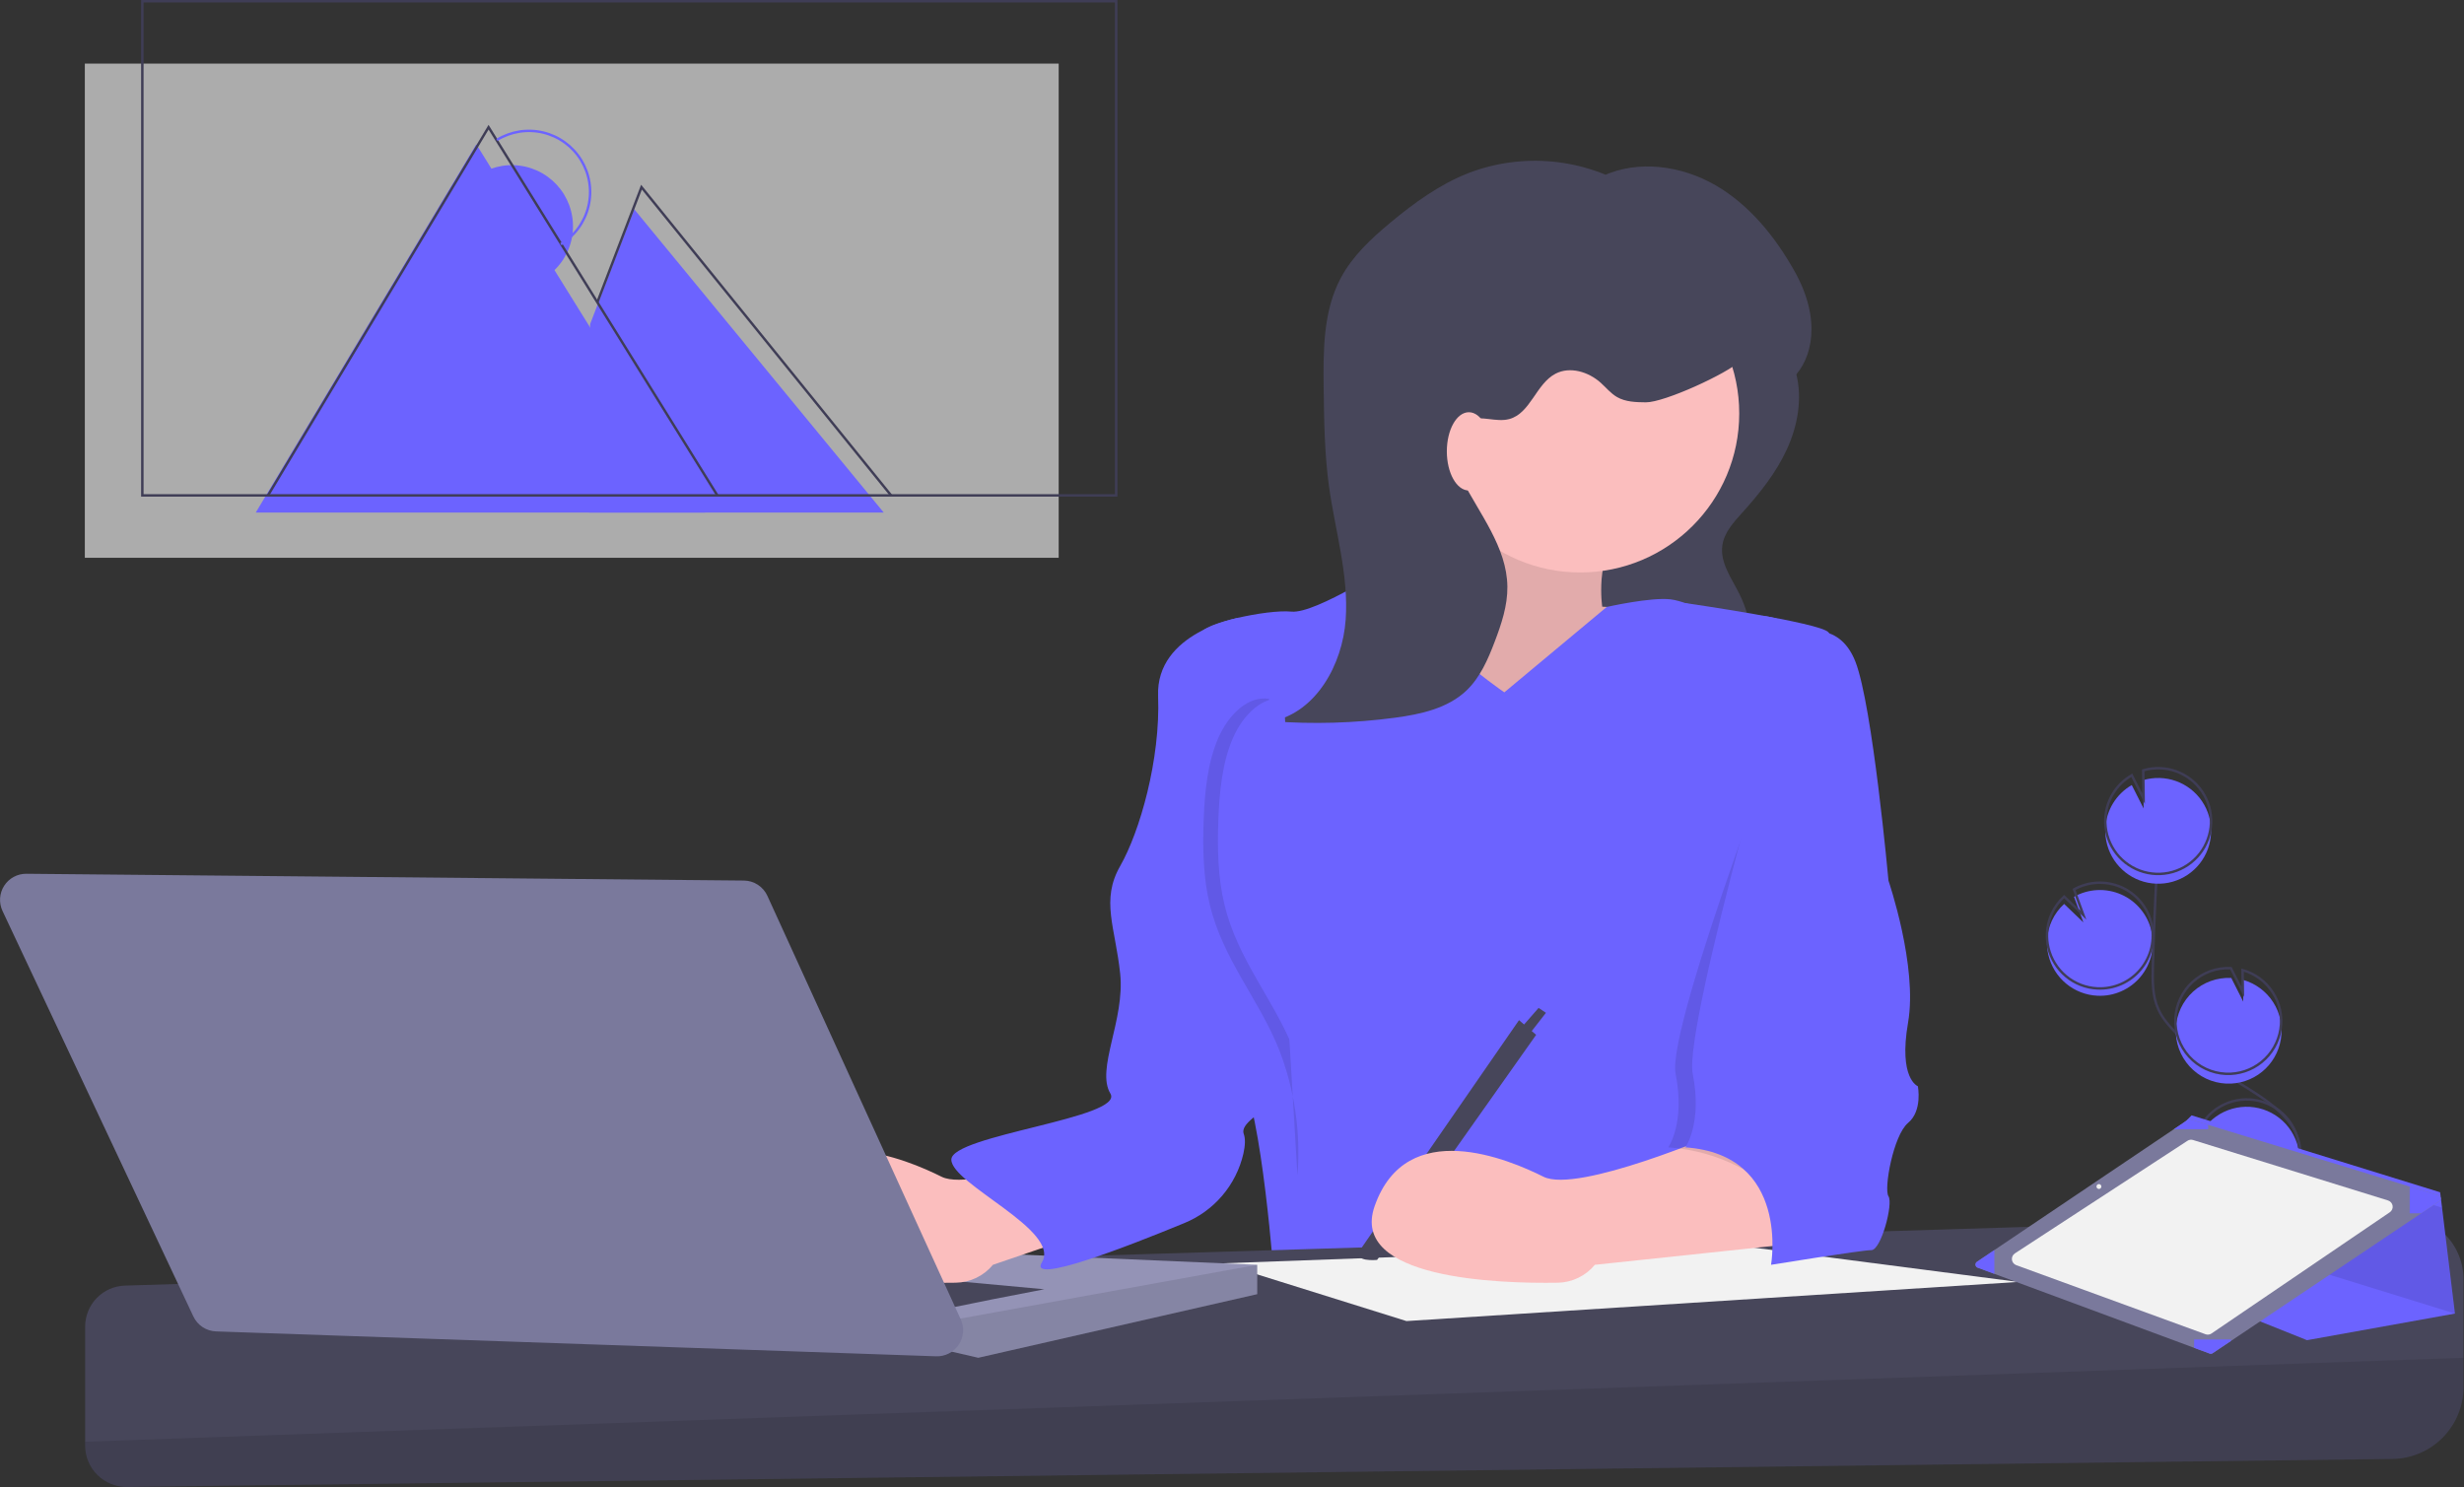 <svg width="1007" height="608" viewBox="0 0 1007 608" fill="none" xmlns="http://www.w3.org/2000/svg">
<rect x="0" y="0" width="1007" height="608" fill="#333333" stroke="none"/>
<g clip-path="url(#clip0)">
<path d="M857.177 407.016C860.521 407.175 863.857 406.555 866.92 405.204C869.984 403.854 872.692 401.81 874.832 399.234C876.971 396.659 878.482 393.621 879.248 390.362C880.013 387.102 880.01 383.709 879.24 380.451C878.471 377.192 876.954 374.157 874.811 371.585C872.669 369.012 869.957 366.972 866.892 365.626C863.826 364.28 860.49 363.665 857.145 363.828C853.801 363.991 850.541 364.929 847.621 366.568L851.44 377.033L843.582 369.489C839.369 373.341 836.857 378.708 836.598 384.411C836.499 386.411 836.684 388.416 837.147 390.365C838.221 394.941 840.757 399.042 844.372 402.047C847.986 405.051 852.481 406.796 857.177 407.016Z" fill="#6C63FF"/>
<path d="M920.355 522.53C915.771 514.044 920.972 503.643 926.949 496.075C932.927 488.507 940.212 480.632 940.057 470.989C939.835 457.13 925.125 448.947 913.372 441.6C904.652 436.147 896.608 429.68 889.411 422.334C886.525 419.388 883.736 416.238 882.048 412.476C879.617 407.058 879.685 400.893 879.838 394.957C880.349 375.181 881.326 355.424 882.769 335.687" stroke="#3F3D56" stroke-miterlimit="10"/>
<path d="M857.177 404.016C860.521 404.175 863.857 403.555 866.92 402.204C869.984 400.854 872.692 398.81 874.832 396.234C876.971 393.659 878.482 390.621 879.248 387.362C880.013 384.102 880.01 380.709 879.24 377.451C878.471 374.192 876.954 371.157 874.811 368.585C872.669 366.012 869.957 363.972 866.892 362.626C863.826 361.28 860.49 360.665 857.145 360.828C853.801 360.991 850.541 361.929 847.621 363.568L851.44 374.033L843.582 366.489C839.369 370.341 836.857 375.708 836.598 381.411C836.499 383.411 836.684 385.416 837.147 387.365C838.221 391.941 840.757 396.042 844.372 399.047C847.986 402.051 852.481 403.796 857.177 404.016V404.016Z" stroke="#3F3D56" stroke-miterlimit="10"/>
<path d="M860.427 338.606C860.595 334.986 861.672 331.466 863.558 328.371C865.444 325.277 868.078 322.706 871.218 320.897L876.058 330.471L875.912 318.881C880.308 317.586 885.001 317.722 889.315 319.268C893.629 320.815 897.34 323.692 899.911 327.485C902.483 331.278 903.783 335.79 903.624 340.37C903.464 344.949 901.853 349.36 899.024 352.965C896.194 356.569 892.292 359.181 887.881 360.424C883.47 361.666 878.778 361.475 874.483 359.877C870.188 358.279 866.512 355.358 863.986 351.535C861.459 347.711 860.213 343.184 860.427 338.606Z" fill="#6C63FF"/>
<path d="M860.427 334.606C860.595 330.986 861.672 327.466 863.558 324.371C865.444 321.277 868.078 318.706 871.218 316.897L876.058 326.471L875.912 314.881C880.308 313.586 885.001 313.722 889.315 315.268C893.629 316.815 897.34 319.692 899.911 323.485C902.483 327.278 903.783 331.79 903.624 336.37C903.464 340.949 901.853 345.36 899.024 348.965C896.194 352.569 892.292 355.181 887.881 356.424C883.47 357.666 878.778 357.475 874.483 355.877C870.188 354.279 866.512 351.358 863.986 347.535C861.459 343.711 860.213 339.184 860.427 334.606V334.606Z" stroke="#3F3D56" stroke-miterlimit="10"/>
<path d="M909.812 442.931C915.114 443.179 920.323 441.466 924.444 438.12C928.566 434.775 931.312 430.029 932.159 424.789C933.007 419.548 931.896 414.179 929.04 409.705C926.183 405.231 921.779 401.964 916.669 400.528L916.781 409.433L911.888 399.746C911.868 399.743 911.849 399.742 911.829 399.742C908.993 399.61 906.159 400.037 903.488 401C900.818 401.963 898.363 403.442 896.264 405.354C894.165 407.266 892.463 409.572 891.256 412.141C890.048 414.71 889.358 417.492 889.226 420.328C889.094 423.164 889.521 425.998 890.484 428.669C891.447 431.339 892.926 433.794 894.838 435.893C896.749 437.992 899.055 439.694 901.625 440.901C904.194 442.109 906.976 442.798 909.812 442.931Z" fill="#6C63FF"/>
<path d="M909.646 438.931C914.948 439.178 920.157 437.466 924.278 434.12C928.399 430.775 931.146 426.029 931.993 420.789C932.841 415.548 931.73 410.179 928.873 405.705C926.017 401.231 921.614 397.964 916.503 396.528L916.615 405.433L911.722 395.746C911.702 395.743 911.683 395.742 911.663 395.742C908.827 395.61 905.993 396.037 903.322 397C900.652 397.963 898.197 399.442 896.098 401.354C893.999 403.266 892.297 405.572 891.09 408.141C889.882 410.71 889.192 413.492 889.06 416.328C888.928 419.164 889.355 421.998 890.318 424.669C891.281 427.339 892.76 429.794 894.672 431.893C896.583 433.992 898.889 435.694 901.459 436.901C904.028 438.109 906.81 438.798 909.646 438.931V438.931Z" stroke="#3F3D56" stroke-miterlimit="10"/>
<path d="M898.974 483.895C901.242 488.303 904.957 491.797 909.496 493.791C914.034 495.784 919.12 496.157 923.901 494.846C928.682 493.535 932.866 490.62 935.753 486.59C938.64 482.56 940.053 477.66 939.755 472.711C939.458 467.763 937.468 463.068 934.12 459.412C930.771 455.757 926.268 453.364 921.364 452.635C916.461 451.906 911.456 452.885 907.189 455.408C902.922 457.931 899.652 461.845 897.928 466.492L911.429 477.478L896.577 474.036C896.575 477.467 897.397 480.848 898.974 483.895Z" fill="#6C63FF"/>
<path d="M898.974 480.895C901.242 485.303 904.957 488.797 909.496 490.791C914.034 492.784 919.12 493.157 923.901 491.846C928.682 490.535 932.866 487.62 935.753 483.59C938.64 479.56 940.053 474.66 939.755 469.711C939.458 464.763 937.468 460.068 934.12 456.412C930.771 452.757 926.268 450.364 921.364 449.635C916.461 448.906 911.456 449.885 907.189 452.408C902.922 454.931 899.652 458.845 897.928 463.492L911.429 474.478L896.577 471.036C896.575 474.467 897.397 477.848 898.974 480.895V480.895Z" stroke="#3F3D56" stroke-miterlimit="10"/>
<path d="M734.074 152.714C736.679 162.974 734.695 174.008 730.285 183.632C725.875 193.255 719.175 201.643 712.085 209.504C708.517 213.459 704.657 217.662 703.9 222.935C702.891 229.964 707.631 236.325 710.814 242.673C713.598 248.233 715.287 254.276 715.788 260.473C716.216 265.794 715.551 271.659 711.823 275.482C708.229 279.167 702.71 280.058 697.585 280.535C683.469 281.845 669.249 281.501 655.213 279.511C659.146 274.28 657.668 271.034 657.299 264.5C656.573 251.681 647.245 240.076 645.433 227.365C643.993 217.26 650.682 207.983 657.005 199.97L685.997 163.226C690.801 157.137 695.586 150.866 699.036 143.885C701.501 138.897 701.963 129.532 708.165 127.869C719.851 124.735 731.801 143.765 734.074 152.714Z" fill="#47465A"/>
<path d="M591.799 183C591.799 183 571.799 242 561.799 246C551.799 250 621.799 322 621.799 322L672.799 297L674.799 249L654.799 248C654.799 248 651.799 228 661.799 218C671.799 208 591.799 183 591.799 183Z" fill="#FBBEBE"/>
<path opacity="0.1" d="M591.799 183C591.799 183 571.799 242 561.799 246C551.799 250 621.799 322 621.799 322L672.799 297L674.799 249L654.799 248C654.799 248 651.799 228 661.799 218C671.799 208 591.799 183 591.799 183Z" fill="black"/>
<path d="M614.799 283C614.799 283 571.799 254 569.799 230C569.799 230 537.799 251 527.799 250C517.799 249 490.799 255 490.799 259C490.799 263 515.799 376 515.799 376C515.799 376 497.799 424 506.799 439C515.799 454 520.799 524 520.799 524H728.799C728.799 524 700.799 475 715.799 440C730.799 405 736.799 258 736.799 258C736.799 258 725.799 250 714.799 252C703.799 254 690.799 246 682.799 245C674.799 244 656.668 248.094 656.668 248.094L614.799 283Z" fill="#6C63FF"/>
<path d="M1006.8 522.928V566.928C1006.8 574.672 1003.75 582.103 998.306 587.612C992.865 593.121 985.472 596.263 977.729 596.359L51.912 607.789C49.674 607.817 47.454 607.4 45.379 606.563C43.304 605.726 41.416 604.485 39.824 602.913C38.232 601.34 36.968 599.467 36.105 597.403C35.243 595.338 34.798 593.123 34.798 590.886V542.247C34.798 537.893 36.494 533.709 39.525 530.583C42.556 527.457 46.685 525.633 51.038 525.499L979.883 496.831C983.378 496.723 986.859 497.318 990.12 498.581C993.38 499.844 996.354 501.749 998.864 504.183C1001.37 506.617 1003.37 509.531 1004.73 512.751C1006.1 515.971 1006.8 519.432 1006.8 522.928Z" fill="#47465A"/>
<path opacity="0.1" d="M1006.8 555V566.928C1006.8 574.672 1003.75 582.103 998.306 587.612C992.865 593.121 985.472 596.263 977.729 596.359L51.912 607.789C49.674 607.817 47.454 607.4 45.379 606.563C43.304 605.726 41.416 604.485 39.824 602.912C38.232 601.34 36.968 599.467 36.105 597.403C35.243 595.338 34.798 593.123 34.798 590.886V589.32L1006.8 555Z" fill="black"/>
<path d="M824.799 524L707.659 508.801L499.362 516.4L574.799 540L824.799 524Z" fill="#F2F2F2"/>
<path d="M513.799 517V529L399.799 555L388.659 552.43L386.799 552L304.799 508L513.799 517Z" fill="#9493B6"/>
<path opacity="0.1" d="M513.799 517V529L399.799 555L388.659 552.43L386.799 540L513.799 517Z" fill="black"/>
<path d="M382.799 536C384.799 535 426.799 527 426.799 527L350.799 520L382.799 536Z" fill="#47465A"/>
<path d="M645.799 234C681.697 234 710.799 204.899 710.799 169C710.799 133.102 681.697 104 645.799 104C609.9 104 580.799 133.102 580.799 169C580.799 204.899 609.9 234 645.799 234Z" fill="#FBBEBE"/>
<path d="M456.799 463C456.799 463 398.799 488 384.799 481C370.799 474 328.799 456 315.799 493C305.315 522.838 366.515 524.712 390.6 524.319C393.512 524.272 396.379 523.593 399.003 522.329C401.627 521.065 403.946 519.247 405.799 517L489.299 488.5C489.299 488.5 470.799 457 456.799 463Z" fill="#FBBEBE"/>
<path d="M620.799 417L627.799 423L562.799 515C562.799 515 552.799 516 555.799 511L620.799 417Z" fill="#47465A"/>
<path d="M624.799 423L631.799 414L628.799 412L621.799 420L624.799 423Z" fill="#47465A"/>
<path d="M506.299 252.5C506.299 252.5 472.299 258.5 473.299 284.5C474.299 310.5 465.799 340 457.799 354C449.799 368 455.799 379 457.799 398C459.799 417 447.799 437 453.799 447C459.799 457 388.799 464 388.799 474C388.799 484 433.799 503 425.799 516C420.043 525.353 460.612 509.602 483.829 500.028C489.875 497.59 495.243 493.73 499.479 488.774C503.714 483.819 506.691 477.914 508.158 471.563C508.861 468.375 509.049 465.5 508.299 463.5C505.299 455.5 540.799 445 541.799 425C542.799 405 536.799 385 531.799 365C526.799 345 506.299 252.5 506.299 252.5Z" fill="#6C63FF"/>
<path d="M10.777 357.161L304.016 359.936C306.043 359.955 308.023 360.552 309.723 361.656C311.423 362.761 312.773 364.327 313.615 366.171L392.642 539.321C393.397 540.974 393.716 542.792 393.571 544.603C393.425 546.413 392.819 548.157 391.811 549.668C390.802 551.179 389.424 552.407 387.808 553.236C386.191 554.065 384.389 554.467 382.574 554.404L88.305 544.225C86.346 544.158 84.443 543.551 82.806 542.472C81.169 541.393 79.861 539.883 79.026 538.109L1.028 372.363C0.26 370.73 -0.082 368.929 0.036 367.128C0.153 365.328 0.726 363.586 1.7 362.067C2.674 360.548 4.018 359.301 5.605 358.443C7.193 357.585 8.972 357.144 10.777 357.161Z" fill="#7A799C"/>
<path d="M702.799 463C702.799 463 644.799 488 630.799 481C616.799 474 574.799 456 561.799 493C551.315 522.838 612.515 524.712 636.6 524.319C639.512 524.272 642.379 523.593 645.003 522.329C647.627 521.065 649.946 519.247 651.799 517L736.799 508C736.799 508 716.799 457 702.799 463Z" fill="#FBBEBE"/>
<path opacity="0.1" d="M737.299 273.5C737.299 273.5 751.799 254 758.799 272C765.799 290 764.799 360 764.799 360C764.799 360 776.799 395 772.799 418C768.799 441 776.799 444 776.799 444C776.799 444 778.799 454 772.799 459C766.799 464 762.799 486 764.799 489C766.799 492 761.799 511 757.799 511C753.799 511 745.299 509.5 745.299 509.5C745.299 509.5 724.799 472 681.799 469C681.799 469 688.799 459 684.799 439C680.799 419 737.299 273.5 737.299 273.5Z" fill="black"/>
<path d="M734.799 259C734.799 259 751.299 252.5 758.299 270.5C765.299 288.5 771.799 360 771.799 360C771.799 360 783.799 395 779.799 418C775.799 441 783.799 444 783.799 444C783.799 444 785.799 454 779.799 459C773.799 464 769.799 486 771.799 489C773.799 492 768.799 511 764.799 511C760.799 511 723.799 517 723.799 517C723.799 517 731.799 472 688.799 469C688.799 469 695.799 459 691.799 439C687.799 419 734.799 259 734.799 259Z" fill="#6C63FF"/>
<path d="M667.573 77.272C657.601 71.035 646.317 67.2 634.61 66.068C622.903 64.937 611.093 66.541 600.111 70.754C588.339 75.385 577.94 82.924 568.214 91.014C560.412 97.504 552.804 104.584 548.011 113.529C540.744 127.092 540.765 143.236 540.962 158.622C541.133 172.017 541.307 185.453 543.133 198.725C545.637 216.927 551.246 234.949 549.958 253.277C548.67 271.606 537.898 291.161 519.891 294.817C536.642 296.084 553.48 295.599 570.13 293.37C580.624 291.964 591.64 289.56 599.312 282.264C604.915 276.936 608.082 269.589 610.838 262.364C613.607 255.103 616.143 247.557 616.045 239.786C615.843 223.616 604.615 210.053 597.287 195.638C595.231 191.592 593.425 187.242 593.497 182.703C593.568 178.165 595.937 173.401 600.155 171.725C605.36 169.657 611.387 172.742 616.798 171.296C625.491 168.974 627.748 156.901 635.729 152.746C641.635 149.672 649.173 151.977 654.139 156.412C656.359 158.395 658.262 160.793 660.837 162.287C664.329 164.312 668.571 164.41 672.608 164.455C680.144 164.538 705.867 152.725 711.299 147.5C716.597 174.753 755.997 151.035 733.385 110.827C725.513 96.827 715.07 83.825 701.179 75.762C687.288 67.698 669.565 65.198 654.982 71.93" fill="#47465A"/>
<path d="M600.299 200.5C605.269 200.5 609.299 193.337 609.299 184.5C609.299 175.664 605.269 168.5 600.299 168.5C595.328 168.5 591.299 175.664 591.299 184.5C591.299 193.337 595.328 200.5 600.299 200.5Z" fill="#FBBEBE"/>
<path d="M688.799 246.519C688.799 246.519 744.299 254.5 747.299 258.5C750.299 262.5 744.299 286.5 744.299 286.5L704.299 293.5L673.519 286.862L688.799 246.519Z" fill="#6C63FF"/>
<path opacity="0.1" d="M518.679 285.677C510.321 284.236 502.169 291.801 497.841 301.775C493.513 311.749 492.337 323.7 491.912 335.311C491.489 346.851 491.739 358.636 494.367 369.607C499.763 392.136 514.25 408.064 522.634 428.78C529.073 445.216 531.677 462.905 530.247 480.5" fill="black"/>
<path d="M524.679 285.677C516.321 284.236 508.169 291.801 503.841 301.775C499.513 311.749 498.337 323.7 497.912 335.311C497.489 346.851 497.739 358.636 500.367 369.607C505.763 392.136 520.25 408.064 528.634 428.78C535.073 445.216 537.677 462.905 536.247 480.5" fill="#6C63FF"/>
<path d="M846.099 509.119L942.837 547.814L1003.3 536.931L998.026 493.653L997.252 487.353L895.678 455.913L888.422 463.168L846.099 509.119Z" fill="#6C63FF"/>
<path opacity="0.1" d="M901.724 463.616V505.491L1003.3 536.931L998.026 493.653L901.724 463.616Z" fill="black"/>
<path d="M808.219 518.162L815.065 520.697L896.711 550.934L903.056 553.284C903.255 553.359 903.47 553.385 903.682 553.36C903.894 553.335 904.097 553.26 904.273 553.14L911.75 548.127L989.528 495.946L996.876 491.018C997.088 490.876 997.255 490.677 997.359 490.443C997.462 490.209 997.497 489.951 997.459 489.699C997.422 489.446 997.314 489.209 997.147 489.015C996.98 488.822 996.762 488.68 996.518 488.605L984.801 485.017L902.44 459.786L895.249 457.58C895.057 457.52 894.853 457.505 894.653 457.534C894.454 457.564 894.263 457.638 894.096 457.752L888.431 461.569L815.051 510.986L807.94 515.777C807.733 515.915 807.569 516.108 807.466 516.333C807.362 516.558 807.322 516.808 807.351 517.055C807.38 517.301 807.476 517.535 807.629 517.73C807.782 517.926 807.986 518.075 808.219 518.162Z" fill="#7A799C"/>
<path d="M976.677 495.519L903.799 545.084C903.447 545.323 903.043 545.475 902.62 545.528C902.198 545.581 901.769 545.532 901.369 545.386L823.999 517.14C823.529 516.967 823.115 516.666 822.806 516.272C822.496 515.877 822.302 515.404 822.245 514.906C822.188 514.408 822.271 513.903 822.484 513.45C822.697 512.996 823.033 512.61 823.452 512.335L893.992 466.303C894.322 466.087 894.696 465.947 895.087 465.892C895.478 465.837 895.876 465.87 896.253 465.986L975.962 490.7C976.447 490.852 976.88 491.138 977.21 491.524C977.54 491.91 977.755 492.382 977.83 492.885C977.904 493.388 977.836 493.902 977.632 494.368C977.428 494.833 977.097 495.232 976.677 495.519Z" fill="#F2F2F2"/>
<path d="M984.801 485.017V495.946H989.528L996.876 491.018C997.088 490.876 997.255 490.677 997.359 490.443C997.462 490.209 997.497 489.951 997.459 489.699C997.422 489.446 997.314 489.209 997.147 489.015C996.98 488.822 996.762 488.679 996.518 488.605L984.801 485.017Z" fill="#6C63FF"/>
<path d="M896.71 547.511V550.934L903.056 553.284C903.255 553.359 903.47 553.385 903.682 553.36C903.894 553.335 904.097 553.26 904.273 553.14L911.75 548.127V547.511H896.71Z" fill="#6C63FF"/>
<path d="M808.219 518.162L815.065 520.697V510.986H815.051L807.94 515.777C807.733 515.915 807.569 516.108 807.466 516.333C807.362 516.558 807.322 516.808 807.351 517.055C807.38 517.301 807.476 517.535 807.629 517.73C807.782 517.926 807.986 518.075 808.219 518.162Z" fill="#6C63FF"/>
<path d="M888.431 461.569H902.44V459.786L895.249 457.58C895.057 457.52 894.853 457.505 894.653 457.534C894.454 457.564 894.263 457.638 894.096 457.752L888.431 461.569Z" fill="#6C63FF"/>
<path d="M857.799 486C858.351 486 858.799 485.552 858.799 485C858.799 484.448 858.351 484 857.799 484C857.246 484 856.799 484.448 856.799 485C856.799 485.552 857.246 486 857.799 486Z" fill="#F2F2F2"/>
<path d="M432.669 26H34.669V228H432.669V26Z" fill="#ACACAC"/>
<path d="M104.527 209.5L194.669 59L288.169 209.5" fill="#6C63FF"/>
<path d="M241.169 132.5L259.169 85.5L361.169 209.5H240.669L241.169 132.5Z" fill="#6C63FF"/>
<path d="M222.218 113.826C225.02 112.112 227.458 109.862 229.39 107.205C231.322 104.548 232.712 101.536 233.48 98.342C234.248 95.148 234.379 91.833 233.865 88.589C233.351 85.344 232.202 82.232 230.485 79.431C228.768 76.63 226.516 74.196 223.857 72.266C221.198 70.336 218.185 68.949 214.99 68.185C211.795 67.42 208.481 67.293 205.236 67.81C201.992 68.327 198.881 69.478 196.082 71.198" fill="#6C63FF"/>
<path d="M456.169 0.5H58.169V202.5H456.169V0.5Z" stroke="#3F3D56" stroke-miterlimit="10"/>
<path d="M109.527 202.5L199.669 52L293.169 202.5" stroke="#3F3D56" stroke-miterlimit="10"/>
<path d="M244.169 123.5L262.169 76.5L364.169 202.5" stroke="#3F3D56" stroke-miterlimit="10"/>
<path d="M229.218 99.826C232.02 98.112 234.458 95.862 236.39 93.205C238.322 90.548 239.712 87.536 240.48 84.342C241.248 81.148 241.379 77.833 240.865 74.589C240.351 71.344 239.202 68.232 237.485 65.431C235.768 62.63 233.516 60.196 230.857 58.266C228.198 56.336 225.185 54.949 221.99 54.185C218.795 53.42 215.481 53.293 212.236 53.81C208.992 54.327 205.881 55.478 203.082 57.198" stroke="#6C63FF" stroke-miterlimit="10"/>
</g>
<defs>
<clipPath id="clip0">
<rect width="1006.8" height="607.79" fill="white"/>
</clipPath>
</defs>
</svg>